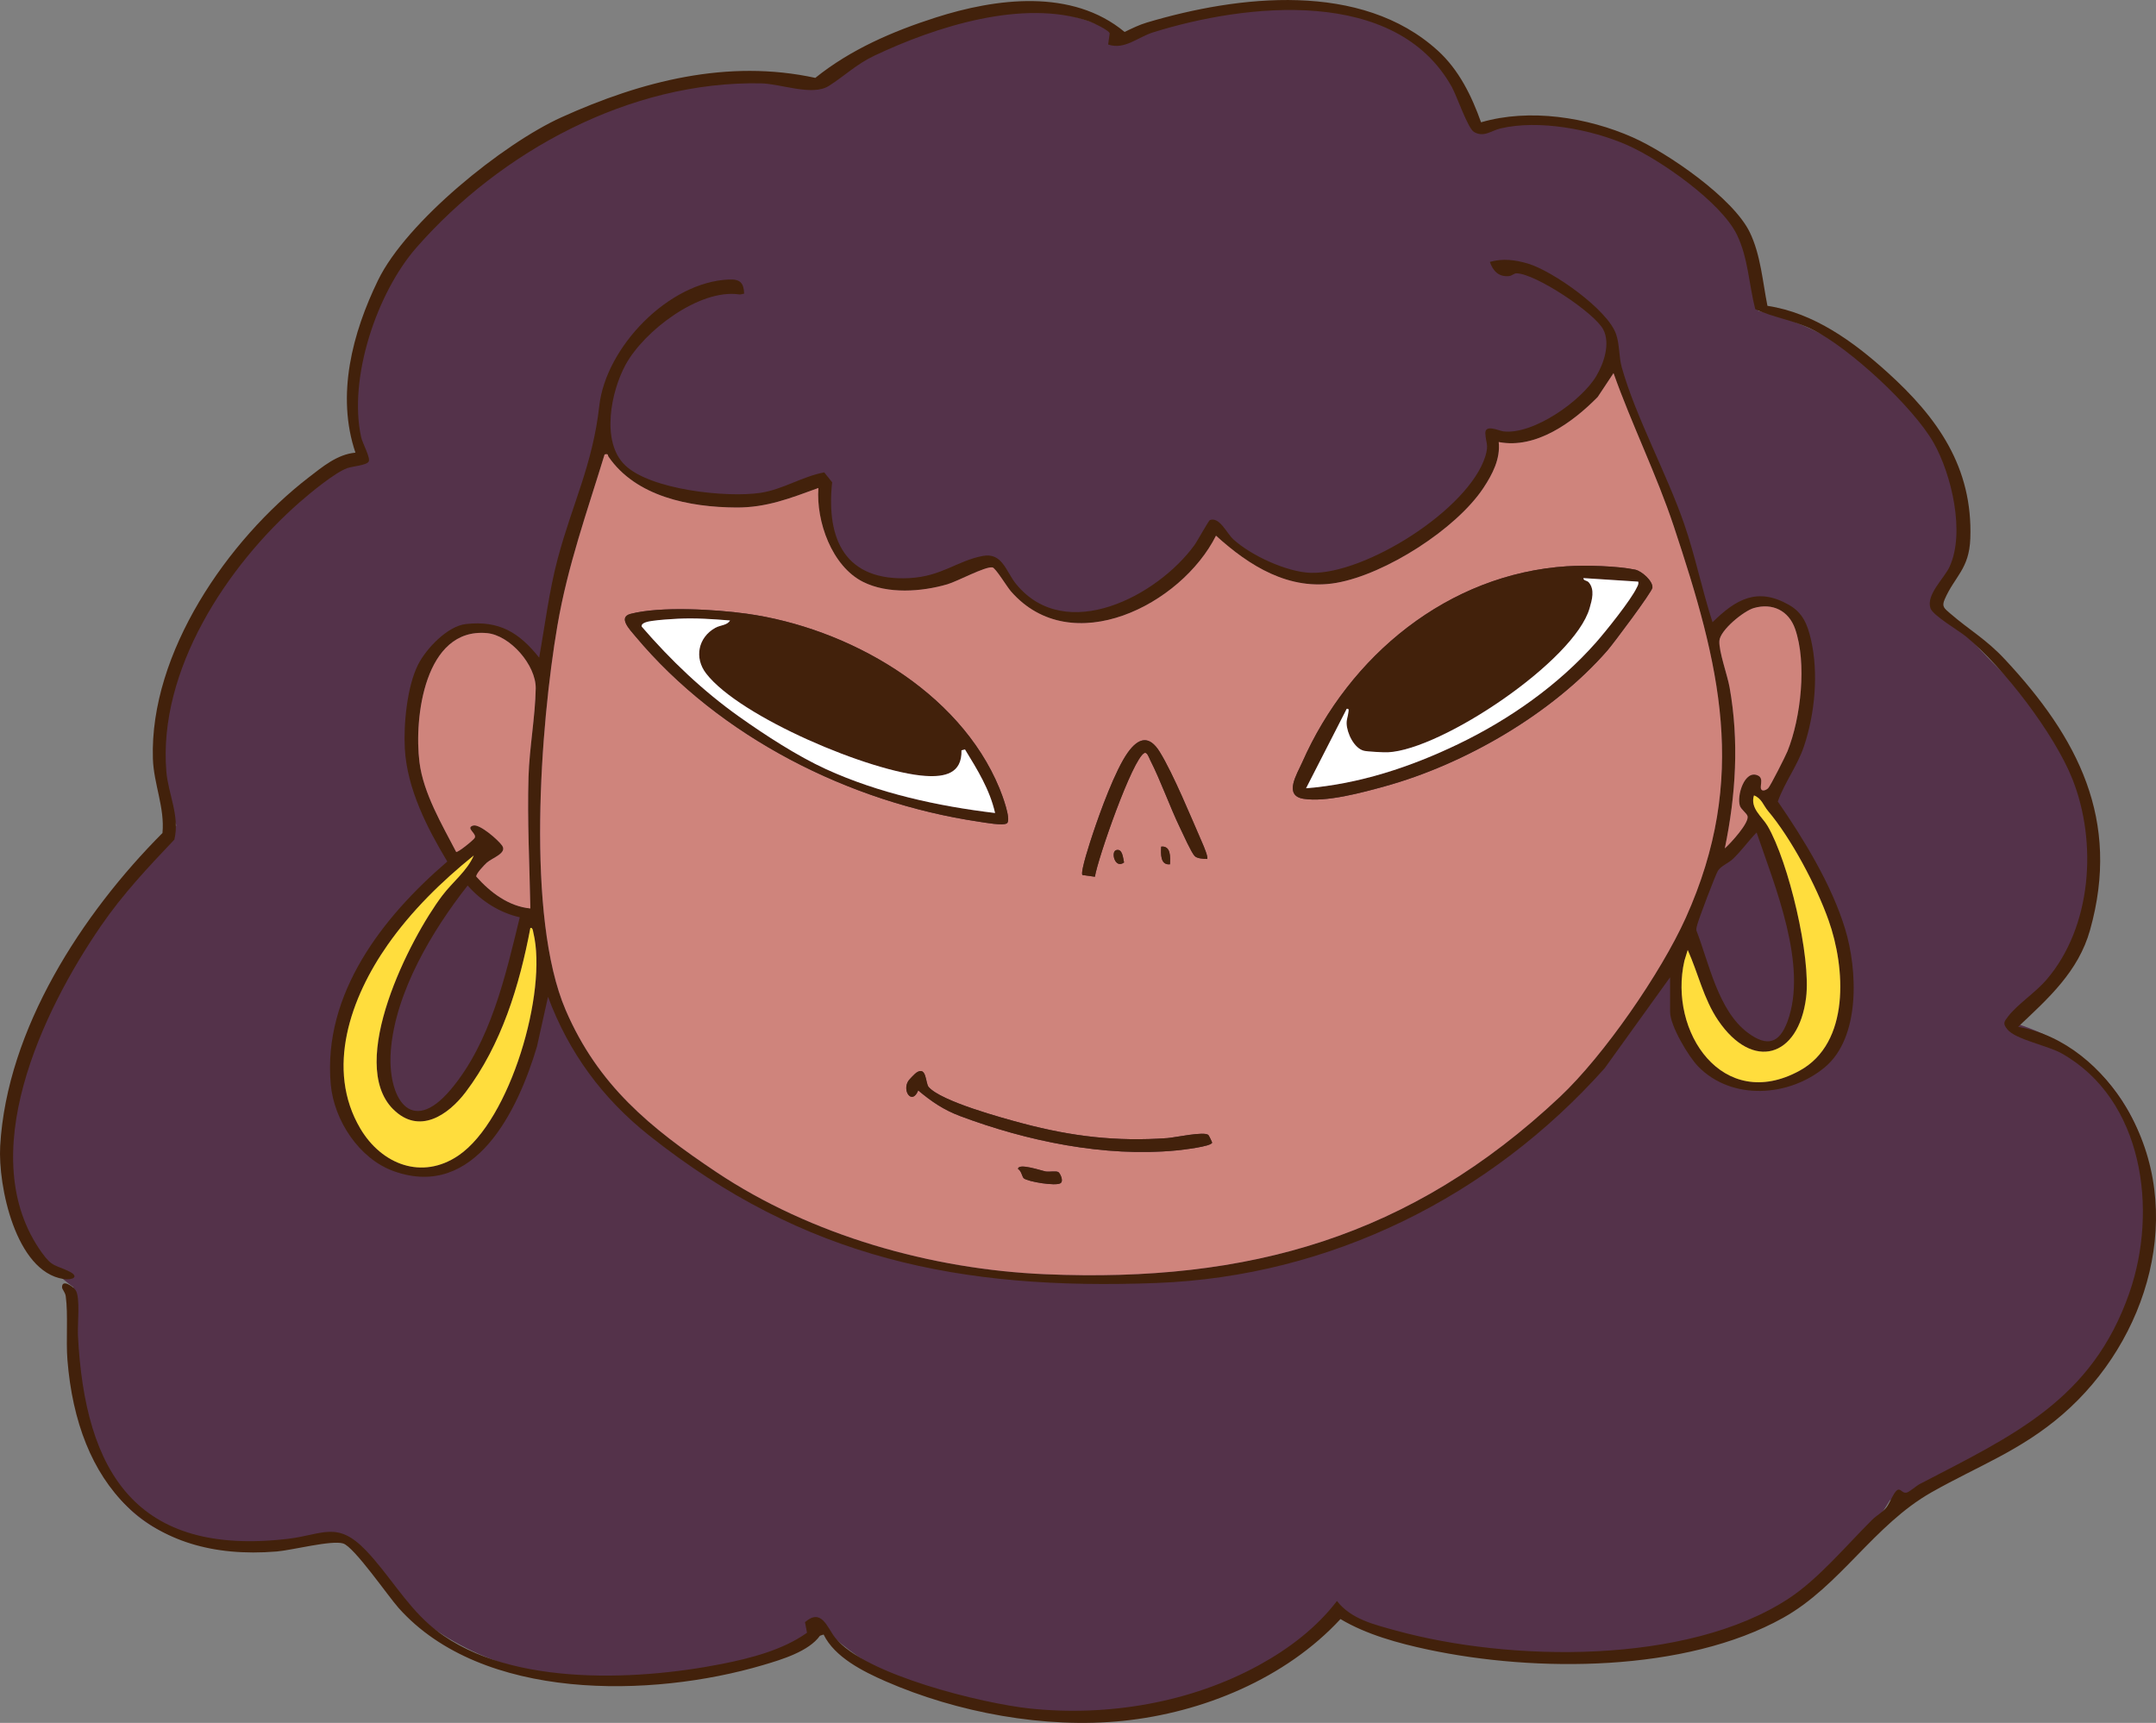 <?xml version="1.0" encoding="UTF-8"?>
<svg xmlns="http://www.w3.org/2000/svg" viewBox="0 0 900.89 719.95">
  <rect x="0" y="0" width="900.89" height="719.95" fill="#808080" stroke="none"/>
  <defs>
    <style>
      .cls-1 {
        fill: #cf847c;
      }

      .cls-2 {
        fill: #fff;
      }

      .cls-3 {
        fill: #42210b;
      }

      .cls-4 {
        fill: #ffdd3d;
      }

      .cls-5 {
        fill: #54324a;
      }
    </style>
  </defs>
  <g id="Layer_2" data-name="Layer 2">
    <path class="cls-5" d="M149.68,193.92c-1.2-8.87-1.99-21.34,0-36,0,0,2.95-21.72,13-42,22.14-44.67,78.74-75.96,133-82,20.34-2.27,37.24-.64,48,1,11.14-8.62,27.5-18.82,49-25,13.31-3.83,30.64-8.59,52-4,10.37,2.23,18.51,5.98,24,9,11.58-3.75,29.16-8.39,51-10,25.1-1.85,45.22-3.34,65,8,6.73,3.86,23.34,14.88,34,41,4.79-1.6,12.05-3.54,21-4,26.72-1.37,46.62,11.59,58,19,11.88,7.73,22.63,14.73,30,29,6.59,12.75,7.22,25,7,32,5.63,1.3,13.81,3.64,23,8,26.9,12.77,63.77,43.53,62,82-.31,6.74-1.99,17.85-10,31,5.55,6.99,14.24,17.36,26,29,8.84,8.75,11.96,10.85,16,15,21.51,22.09,22.91,54.84,23,58,1.27,42.95-30.79,70.5-35,74,8.01,2.21,31.84,9.9,47,33,17.71,26.99,11.45,56.49,9,68-14.71,69.24-99.38,96.94-106,99-7.05,11.82-20.06,29.89-42,44-29.93,19.25-59.45,20.17-86,21-22.56.7-59.97-1.11-104-18-15.24,13.37-43.73,34.24-83,41-4.05.7-19.17,3.13-39,2-13.16-.75-34.84-2.2-59-14-13.86-6.77-24.13-14.8-31-21-18.39,9.1-47.98,20.27-85,20-17.47-.13-43.35-.31-71-16-24.62-13.97-38.48-33.32-45-44-7.83,1.83-19.21,3.85-33,4-17.88.19-32.32.35-46-7-34.15-18.35-36.74-69.09-37-76-.39-10.47.84-19.15,2-25-10.62-7.89-17.01-16.34-21-24-22.17-42.57,4.15-109.87,64-169-2.91-8-6.39-20.58-6-36,.66-26.22,12.09-44.35,27-68,17.29-27.43,30.61-35.9,36-39,7.41-4.26,14.2-6.64,19-8Z"/>
  </g>
  <g id="Layer_1" data-name="Layer 1">
    <path class="cls-3" d="M697.83,408.41l-27.34,38c-47.95,53.71-114.58,86.94-187.15,89.71-82.16,3.13-147.29-10.15-212.18-61.71-19.39-15.41-33.5-34.57-42.17-57.87l-4.63,20.82c-7.84,26.34-25.77,64.18-59.77,52.06-14.52-5.18-25.05-21.28-26.39-36.36-3.36-37.85,21.73-69.93,48.71-93.05-8.47-14.09-16.81-30.42-17.75-47.16-.57-10.25.94-26.01,5.54-35.13,3.35-6.64,12.25-16.08,19.96-16.95,14.01-1.59,22.3,3.6,30.63,14.03,2.47-13.76,4.15-27.82,7.75-41.35,6.14-23.05,14.62-39.28,17.37-63.83s28.95-51.83,54.24-52.83c4.53-.18,6.14,1.32,6.29,5.93-.84.09-1.28.42-2.19.29-16.49-2.33-39.62,15.15-47.4,29.49-6.03,11.11-10.31,32.02-.24,41.83,10.64,10.36,42.54,13.72,56.64,11.61,9.37-1.4,17.41-6.82,26.65-8.55l3.31,4.13c-2.58,24.19,5.67,41.44,32.26,40.05,13.46-.7,19.96-7.21,30.61-9.25,8.31-1.59,9.7,6.51,14.08,11.83,20.64,25.05,58.9,4.98,74.43-16.35,1.23-1.69,5.92-10.3,6.5-10.5,4.02-1.41,6.95,5.48,9.72,8.03,7.28,6.72,22.34,13.7,32.29,14.03,22.8.75,66.17-26.47,73.06-48.74,1.52-4.93.17-5.54-.01-9.52s5.68-1.09,7.48-.86c12.41,1.58,32.66-12.68,38.85-23.05,3.22-5.39,5.97-13.63,2.96-19.48-3.58-6.96-28.38-23.44-36.27-23.5-1.1,0-1.93,1.11-3.37,1.19-4.26.26-6.46-2.28-7.76-5.96,5.4-1.55,10.65-.86,15.9.7,10.38,3.09,33.38,19.21,36.87,29.57,1.51,4.49,1.1,9.34,2.37,13.87,5.79,20.59,18.85,44.45,26.09,65.45,4.63,13.43,7.43,27.47,11.81,40.98,9.8-9.64,18.74-14.78,31.96-7.24,5.77,3.29,7.73,8.22,9.17,14.46,3.24,14.06,1.66,31.03-2.93,44.65-2.75,8.18-8.04,14.96-10.92,23.04,10.89,15.81,22.45,34.68,28.1,53.16,5.23,17.09,6.57,45.44-8.52,57.95-14.86,12.32-38.71,14.01-52.8-.33-4.16-4.23-11.79-17.12-11.79-22.91v-14.4ZM651.8,458.35c18.34-17.23,42.23-51.8,52.57-74.78,26.41-58.65,14.19-105.91-5.05-163.79-7.1-21.36-17.58-42.53-25.12-63.84l-6.62,9.98c-10.37,10.53-25.75,21.84-41.36,18.81.77,7-2.62,13.48-6.35,19.13-11.42,17.28-41.06,36.15-61.43,39.71-19.68,3.44-36.41-7.03-50.35-19.71-14.46,28.89-60.38,52.26-85.68,23.27-1.73-1.98-6.41-9.81-7.75-10.02-3.02-.47-14.62,5.83-18.8,7.06-10.81,3.17-24.95,4.15-35.21-.98-13.11-6.56-19.71-25.36-18.7-39.25-11.67,4.22-21.59,8.23-34.36,8.15-19.53-.13-41.84-4.55-53.33-21.21-.45-.65.12-1.36-1.64-.96-7.37,24.11-15.41,46.44-19.71,71.47-7.15,41.67-13.22,121.96,3.45,160.71,13.53,31.45,35.34,49.23,62.97,67.7,39.63,26.48,89.86,40.66,137.46,42.68,85.01,3.61,152.73-15.62,214.99-74.11ZM736.23,330.15c.66.45,1.89-.1,2.57-.74.92-.86,7.3-13.5,8.11-15.51,5.6-13.96,8.17-36.86,3.17-51.13-2.66-7.6-9.45-10.93-17.22-8.69-4.27,1.23-14.1,9.24-14.41,13.71-.3,4.34,3.36,14.34,4.26,19.4,4.03,22.57,2.62,45-1.99,67.33,2.4-2.12,10.25-10.68,9.49-13.49-.32-1.16-2.67-2.79-3.18-4.26-1.41-4.1,1.9-15.32,7.53-12.71,2.81,1.31.22,5.1,1.67,6.09ZM221.61,379.62c-.33-18.28-1.32-36.66-.77-55.03.36-11.96,2.83-25.35,3.01-36.92.15-9.74-10.72-22.25-20.42-23.12-25.97-2.34-30.5,35.31-28.15,53.97,1.63,12.96,9.43,26.1,15.33,37.46.61.42,7.3-4.95,7.78-5.91.9-1.82-4.04-4.1-.69-5.1,2.72-.82,10.65,6.16,12.15,8.42,2.08,3.12-4.07,5.04-6.35,7.01-.91.79-4.91,4.92-4.46,5.92,5.92,6.66,13.5,12.4,22.57,13.29ZM738.69,338.77c-1.86-2.2-2.58-5.15-5.79-6.39-1.71,5.4,3.41,8.88,5.69,12.77,8.77,14.98,18.23,54.71,16.09,71.75-3.15,25.06-22.32,30.78-36.77,9.46-6.06-8.94-8.31-19.65-12.69-29.39l-1.39,4.53c-6.78,29.65,16.01,63.5,48.14,45.92,21.21-11.61,19.15-43.01,12.12-62.8-5.14-14.49-15.63-34.28-25.4-45.84ZM734,347.87c-3.47,3.56-6.31,7.65-9.94,11.09-1.87,1.78-4.89,2.83-6.2,4.88-1.04,1.62-7.91,19.82-8.61,22.4-.23.86-.51,1.68-.4,2.59,5.3,13.69,9.1,33.53,21.53,42.76,8.03,5.97,13.15,4.42,16.53-4.75,8.61-23.38-5.27-56.53-12.91-78.97ZM164.29,463.51c-19.43-19.47,6.94-71.3,20.55-89.29,4.34-5.74,10.37-10.28,13.15-16.75-13.49,10.88-26.05,23.17-36.03,37.42-15.32,21.85-26.13,51.82-11.34,76.76,8.87,14.95,25.72,21.58,40.98,11.19,21.71-14.78,37.26-68.51,31.29-93.05-.18-.74-.21-2.22-1.25-2.05-4.54,24.06-12.1,48.86-27.02,68.59-7.35,9.71-19.53,17.99-30.31,7.18ZM217.19,383.31c-8.5-1.95-16.06-6.77-21.78-13.28-14.77,18.75-30.24,44.64-32.11,69.02-1.48,19.34,8.21,36.21,25.07,16.21,16.6-19.7,22.88-47.54,28.82-71.95Z"/>
    <path class="cls-3" d="M600.8,21.16c8.79,8,14.13,18.87,18.06,29.95,20.25-5.93,44.39-2.14,63.44,6.31,14.55,6.45,41.97,25.33,48.88,39.71,4.54,9.45,5.32,20.5,7.35,30.67,19.43,2.94,35.9,14.93,50.12,27.77,20.92,18.9,35.72,39.65,34.65,69.44-.46,12.82-6.46,15.68-10.71,25.43-1.33,3.05-.17,3.77,2.28,5.89,8.01,6.95,14.95,10.69,22.88,19.2,30.44,32.64,48.52,67,35.58,113.11-4.87,17.36-17.44,28.56-30.05,40.44,19.51,3.44,35.51,17.35,45.35,34.02,25.3,42.88,9.08,96.99-26.88,128.03-17.53,15.13-35.23,21.45-54.66,32.46-24.14,13.68-38.12,39.1-61.99,52.44-40.92,22.88-103.52,22.85-148.43,13.28-12.31-2.62-25.75-6.29-36.55-12.75-22.9,24.77-57.47,39.11-90.9,42.54-32.6,3.35-69.25-3.45-99.19-16.54-9.37-4.1-21.27-10.05-25.88-19.53l-1.52.47c-4.64,6.58-16.05,10-23.74,12.27-46.66,13.8-117.38,15.24-152.3-23.81-4.39-4.91-18.6-25.57-23.21-26.99-4.81-1.49-21.35,2.82-27.74,3.35-54.27,4.52-83.34-28.19-87.47-80.09-.65-8.11.34-19.09-.71-26.61-.23-1.63-1.51-2.85-1.53-3.66-.08-3.61,4.45-.48,5.6,1.07,2.12,2.86.81,14.46,1.03,18.9,2.9,57.93,24.84,92.34,87.43,85.14,14.91-1.72,20.84-7.81,32.97,4.87,9.27,9.7,16.29,22.04,26.55,31.03,29.69,26.01,85.48,23.56,121.97,16.37,12.15-2.4,25.6-5.85,35.73-13.06l-.84-4.43c6.98-6.07,9.26,2.32,12.66,6.58,12.35,15.43,61.64,27.43,81.25,29.5,32.62,3.44,67.26-2.41,96.01-18.23,12.33-6.79,23.8-15.51,32.36-26.69,5.9,7.64,15.68,9.87,24.57,12.33,47.51,13.1,121.69,14.5,164.16-13.35,12.46-8.17,24.22-22.3,34.95-32.97,1.8-1.79,4.22-2.96,5.94-5.13,1.47-1.85,3.37-7.48,5.13-7.43,1.14.03,1.69,1.67,3.35,1.23,1.27-.34,3.83-2.72,5.4-3.54,39-20.32,72-35.05,87.63-79.96,11.98-34.42,5.89-80.84-28.42-100.06-5.79-3.25-19.14-5.76-22.54-9.94-2.1-2.58-1.43-3.21.36-5.56,3.64-4.77,11.39-9.94,15.87-15.14,19.05-22.11,21.43-57.45,10.91-83.95-7.48-18.84-28.81-46.73-44.51-59.59-3.05-2.5-13.77-8.75-14.8-11.78-1.91-5.64,5.66-12.4,7.94-17.27,6.65-14.23.87-38.71-6.65-51.93-8.52-14.98-35.31-39.77-50.81-47.38-7.72-3.79-16-4.86-23.7-8.41-2.65-10.3-2.94-21.41-7.66-31.1-6.63-13.62-32.13-31.43-45.93-37.5-14.89-6.55-36.97-10.71-52.92-6.89-3.92.94-6.91,3.87-11.03,1.44-2.56-1.51-7.17-15.07-9.25-18.8-23.47-42.03-86-34.92-124.75-22.83-6.56,2.05-12,7.46-18.85,5.1l.64-4.66c-.38-1.34-6.78-4.38-8.38-4.94-27.62-9.69-64.47,2.2-89.91,14.25-7.61,3.61-12.48,8.49-19.08,12.67-6.88,4.35-20.01-.92-28.34-1.09-54.69-1.07-108.74,28.4-144.01,68.67-16.44,18.77-28.51,54.43-23.06,79.18.55,2.5,3.96,8.6,3.17,10.15-.85,1.67-6.59,1.93-9.04,2.82-5.18,1.89-15.33,10.29-19.78,14.18-30.5,26.69-59.21,70.32-55.75,112.55.77,9.37,5.7,18.58,3.35,28.47-10.99,11.57-21.47,22.7-30.55,35.89-24.54,35.63-53.7,96.52-24.8,136.74,4.42,6.15,5.46,4.92,11.38,7.81,4.45,2.18,1.54,3.77-2.41,3.16C6.5,531.34-.87,495.43.08,478.87c2.8-48.87,34.23-97.08,67.81-130.78,1.01-10.53-3.66-20.5-4-30.98-1.43-44.31,31.29-91.55,65.08-117.6,5.82-4.48,11.94-9.67,19.55-10.36-8.12-24-1.29-50.01,9.47-72.1,11.83-24.31,52.06-56.93,76.65-68.05,33.34-15.08,69.42-24.44,106.04-16.46,14.71-11.84,32.26-19.43,50.18-25.18,25.4-8.14,57.09-12.26,79.06,5.99,3.02-1.46,6.14-3,9.36-3.95,38.18-11.36,89.48-17.41,121.52,11.76Z"/>
    <path class="cls-1" d="M651.8,458.35c-62.26,58.49-129.98,77.72-214.99,74.11-47.6-2.02-97.83-16.2-137.46-42.68-27.63-18.47-49.44-36.25-62.97-67.7-16.67-38.74-10.6-119.03-3.45-160.71,4.3-25.03,12.34-47.36,19.71-71.47,1.76-.4,1.19.31,1.64.96,11.49,16.67,33.8,21.09,53.33,21.21,12.77.08,22.69-3.92,34.36-8.15-1.01,13.89,5.59,32.69,18.7,39.25,10.25,5.13,24.39,4.15,35.21.98,4.18-1.22,15.78-7.52,18.8-7.06,1.34.21,6.02,8.04,7.75,10.02,25.3,28.99,71.22,5.62,85.68-23.27,13.94,12.68,30.66,23.15,50.35,19.71,20.37-3.56,50.01-22.44,61.43-39.71,3.73-5.65,7.12-12.12,6.35-19.13,15.6,3.03,30.99-8.28,41.36-18.81l6.62-9.98c7.54,21.3,18.02,42.48,25.12,63.84,19.24,57.88,31.46,105.14,5.05,163.79-10.35,22.97-34.23,57.54-52.57,74.78ZM654.86,236.62c-49.86,3.23-91.11,37.46-110.73,81.96-2.13,4.82-7.95,13.88.54,15.22,9.48,1.5,24.47-2.6,33.86-5.18,33.58-9.24,70.12-30.44,93.1-56.77,2.43-2.79,18.7-24.53,18.84-26.27.23-2.8-4.48-6.96-7.2-7.53-7.43-1.56-20.76-1.92-28.41-1.42ZM420.78,344c1.89-1.57-2.17-12.19-3.15-14.57-16.8-40.85-63.49-67.12-105.67-72.99-12.98-1.81-35.96-3.18-48.45.07-5.42,1.41-.34,6.6,2.03,9.43,35.24,42.11,89.37,69.35,143.35,77.4,2.36.35,10.46,1.86,11.89.66ZM504.39,358.94c.61-.61-1.49-5.52-1.94-6.54-4.61-10.53-12.2-29.07-17.87-38.24-4.33-7-8.8-6-13.29.24-5.3,7.37-11.69,25.05-14.67,34.05-.85,2.57-5.3,15.9-4.34,17.19l5.22.72c1.19-7.59,15.75-49.41,20.69-51.71,1.14-.53,1.95,2.02,2.34,2.8,4.64,9.11,8.18,19.44,12.65,28.7,1.19,2.47,4.54,9.97,5.99,11.54,1.02,1.11,3.74,1.19,5.21,1.24ZM488.88,361.16c.13-2.93.46-7.81-3.68-7.38-.13,2.93-.46,7.81,3.68,7.38ZM469.69,360.4c-.44-1.71-.57-5.98-3.32-5.14-2.29.69-.52,7.97,3.32,5.14ZM504.94,474.3c-1.69-1.68-13.93,1.04-17.17,1.28-21.18,1.53-39.87-.69-60.33-6.11-8.66-2.3-34.22-9.25-39.42-15.26-1.38-1.59-.76-8.9-5.12-5.98-.57.38-2.88,2.75-3.29,3.35-2.85,4.22,1.53,10.37,4.06,4.07,5.45,4.61,10.66,8.15,17.38,10.67,27.96,10.51,60.46,17.28,90.4,14.42,2.36-.23,14.93-1.65,15.03-3.3.01-.17-1.31-2.91-1.55-3.14ZM442.22,489.77c-.99-.56-3.72.01-5.3-.25s-11.59-3.73-11.52-1.02c1.36.67,1.71,3.32,2.39,3.88,1.77,1.45,13.36,3.35,15.34,2.05,1.48-.96-.24-4.27-.91-4.66Z"/>
    <path class="cls-1" d="M221.61,379.62c-9.07-.89-16.65-6.63-22.57-13.29-.44-1,3.55-5.13,4.46-5.92,2.28-1.97,8.44-3.89,6.35-7.01-1.51-2.26-9.43-9.23-12.15-8.42-3.35,1,1.59,3.29.69,5.1-.48.96-7.17,6.33-7.78,5.91-5.9-11.37-13.7-24.5-15.33-37.46-2.35-18.66,2.18-56.32,28.15-53.97,9.7.87,20.57,13.38,20.42,23.12-.18,11.57-2.65,24.96-3.01,36.92-.55,18.37.44,36.75.77,55.03Z"/>
    <path class="cls-4" d="M164.29,463.51c10.78,10.8,22.96,2.53,30.31-7.18,14.92-19.72,22.48-44.53,27.02-68.59,1.04-.18,1.07,1.31,1.25,2.05,5.97,24.54-9.58,78.27-31.29,93.05-15.25,10.38-32.11,3.75-40.98-11.19-14.79-24.94-3.98-54.91,11.34-76.76,9.98-14.24,22.54-26.53,36.03-37.42-2.77,6.47-8.8,11-13.15,16.75-13.61,17.99-39.98,69.83-20.55,89.29Z"/>
    <path class="cls-4" d="M738.69,338.77c9.77,11.55,20.26,31.35,25.4,45.84,7.03,19.79,9.09,51.2-12.12,62.8-32.13,17.58-54.93-16.27-48.14-45.92l1.39-4.53c4.38,9.74,6.63,20.45,12.69,29.39,14.45,21.32,33.62,15.6,36.77-9.46,2.14-17.03-7.32-56.76-16.09-71.75-2.27-3.89-7.4-7.37-5.69-12.77,3.22,1.24,3.93,4.19,5.79,6.39Z"/>
    <path class="cls-1" d="M736.23,330.15c-1.45-.99,1.14-4.79-1.67-6.09-5.63-2.62-8.95,8.61-7.53,12.71.51,1.47,2.86,3.1,3.18,4.26.76,2.81-7.09,11.37-9.49,13.49,4.61-22.33,6.02-44.76,1.99-67.33-.9-5.06-4.55-15.06-4.26-19.4.3-4.47,10.14-12.48,14.41-13.71,7.77-2.24,14.56,1.09,17.22,8.69,4.99,14.27,2.43,37.17-3.17,51.13-.81,2.01-7.19,14.66-8.11,15.51-.68.64-1.91,1.19-2.57.74Z"/>
    <path class="cls-3" d="M654.86,236.62c7.65-.5,20.98-.14,28.41,1.42,2.72.57,7.43,4.73,7.2,7.53-.14,1.74-16.4,23.48-18.84,26.27-22.97,26.33-59.51,47.53-93.1,56.77-9.4,2.59-24.38,6.69-33.86,5.18-8.49-1.35-2.67-10.4-.54-15.22,19.61-44.51,60.87-78.74,110.73-81.96ZM684.54,243.05l-22.89-1.48c-.08,1.15,1.5.91,2.24,1.8,2.57,3.09,1.33,7.24.34,10.74-6.28,22.07-61.85,59.23-84.29,60.25-1.73.08-8.6-.27-10.03-.64-4.12-1.05-7.07-7.35-7.22-11.3-.07-1.81.53-2.96.69-4.48.08-.78.55-1.95-.65-1.75l-16.99,33.21c22.27-1.8,43.78-8.92,63.76-18.55,21.26-10.25,41.67-24.58,57.34-42.32,4.16-4.71,14.53-17.66,17.02-22.85.43-.9.94-1.51.68-2.63Z"/>
    <path class="cls-3" d="M420.78,344c-1.43,1.19-9.53-.31-11.89-.66-53.98-8.04-108.11-35.28-143.35-77.4-2.37-2.83-7.45-8.03-2.03-9.43,12.49-3.24,35.47-1.87,48.45-.07,42.19,5.87,88.88,32.14,105.67,72.99.98,2.38,5.04,13,3.15,14.57ZM305.04,259.29c-7.23-.59-14.49-1.09-21.77-.74-3.08.15-7.92.49-10.88.93-1.12.17-4.65.66-4.25,2.37,12.11,14.04,25.53,26.84,40.67,37.6,10.81,7.68,24.36,16.49,36.35,21.97,21.94,10.03,46.74,15.48,70.64,18.32-2.24-9.87-7.4-18.08-12.57-26.56l-1.47.37c.25,9.67-6.92,11.23-15.12,10.69-22.78-1.52-77.53-24.55-91.58-42.79-5.06-6.56-3.36-15.05,3.82-19.09,2.05-1.15,5.01-1.02,6.16-3.06Z"/>
    <path class="cls-3" d="M504.94,474.3c.24.23,1.56,2.97,1.55,3.14-.11,1.65-12.68,3.07-15.03,3.3-29.94,2.87-62.44-3.91-90.4-14.42-6.72-2.53-11.93-6.07-17.38-10.67-2.53,6.31-6.91.15-4.06-4.07.41-.6,2.72-2.97,3.29-3.35,4.37-2.93,3.74,4.38,5.12,5.98,5.2,6,30.76,12.96,39.42,15.26,20.45,5.42,39.15,7.63,60.33,6.11,3.24-.23,15.48-2.95,17.17-1.28Z"/>
    <path class="cls-3" d="M504.39,358.94c-1.47-.05-4.19-.14-5.21-1.24-1.45-1.57-4.8-9.08-5.99-11.54-4.48-9.26-8.02-19.58-12.65-28.7-.4-.78-1.21-3.33-2.34-2.8-4.94,2.29-19.5,44.12-20.69,51.71l-5.22-.72c-.96-1.29,3.48-14.61,4.34-17.19,2.99-9,9.37-26.68,14.67-34.05,4.49-6.24,8.96-7.24,13.29-.24,5.67,9.16,13.26,27.7,17.87,38.24.45,1.02,2.55,5.93,1.94,6.54Z"/>
    <path class="cls-3" d="M442.22,489.77c.68.38,2.39,3.69.91,4.66-1.98,1.29-13.57-.61-15.34-2.05-.67-.55-1.02-3.21-2.39-3.88-.07-2.72,10,.76,11.52,1.02s4.31-.31,5.3.25Z"/>
    <path class="cls-3" d="M488.88,361.16c-4.14.44-3.81-4.45-3.68-7.38,4.14-.44,3.81,4.45,3.68,7.38Z"/>
    <path class="cls-3" d="M469.69,360.4c-3.83,2.83-5.6-4.45-3.32-5.14,2.75-.83,2.88,3.43,3.32,5.14Z"/>
    <path class="cls-2" d="M684.54,243.05c.25,1.12-.25,1.74-.68,2.63-2.49,5.19-12.86,18.14-17.02,22.85-15.67,17.74-36.08,32.07-57.34,42.32-19.98,9.63-41.49,16.76-63.76,18.55l16.99-33.21c1.2-.2.73.97.65,1.75-.16,1.52-.75,2.67-.69,4.48.15,3.95,3.1,10.26,7.22,11.3,1.44.36,8.31.72,10.03.64,22.44-1.02,78.01-38.19,84.29-60.25,1-3.5,2.24-7.65-.34-10.74-.74-.89-2.32-.65-2.24-1.8l22.89,1.48Z"/>
    <path class="cls-2" d="M305.04,259.29c-1.15,2.04-4.11,1.91-6.16,3.06-7.18,4.04-8.88,12.53-3.82,19.09,14.05,18.23,68.8,41.27,91.58,42.79,8.2.55,15.37-1.02,15.12-10.69l1.47-.37c5.17,8.48,10.32,16.69,12.57,26.56-23.89-2.84-48.7-8.29-70.64-18.32-11.99-5.48-25.54-14.29-36.35-21.97-15.14-10.76-28.55-23.56-40.67-37.6-.4-1.7,3.13-2.2,4.25-2.37,2.96-.44,7.8-.78,10.88-.93,7.29-.35,14.54.14,21.77.74Z"/>
  </g>
</svg>